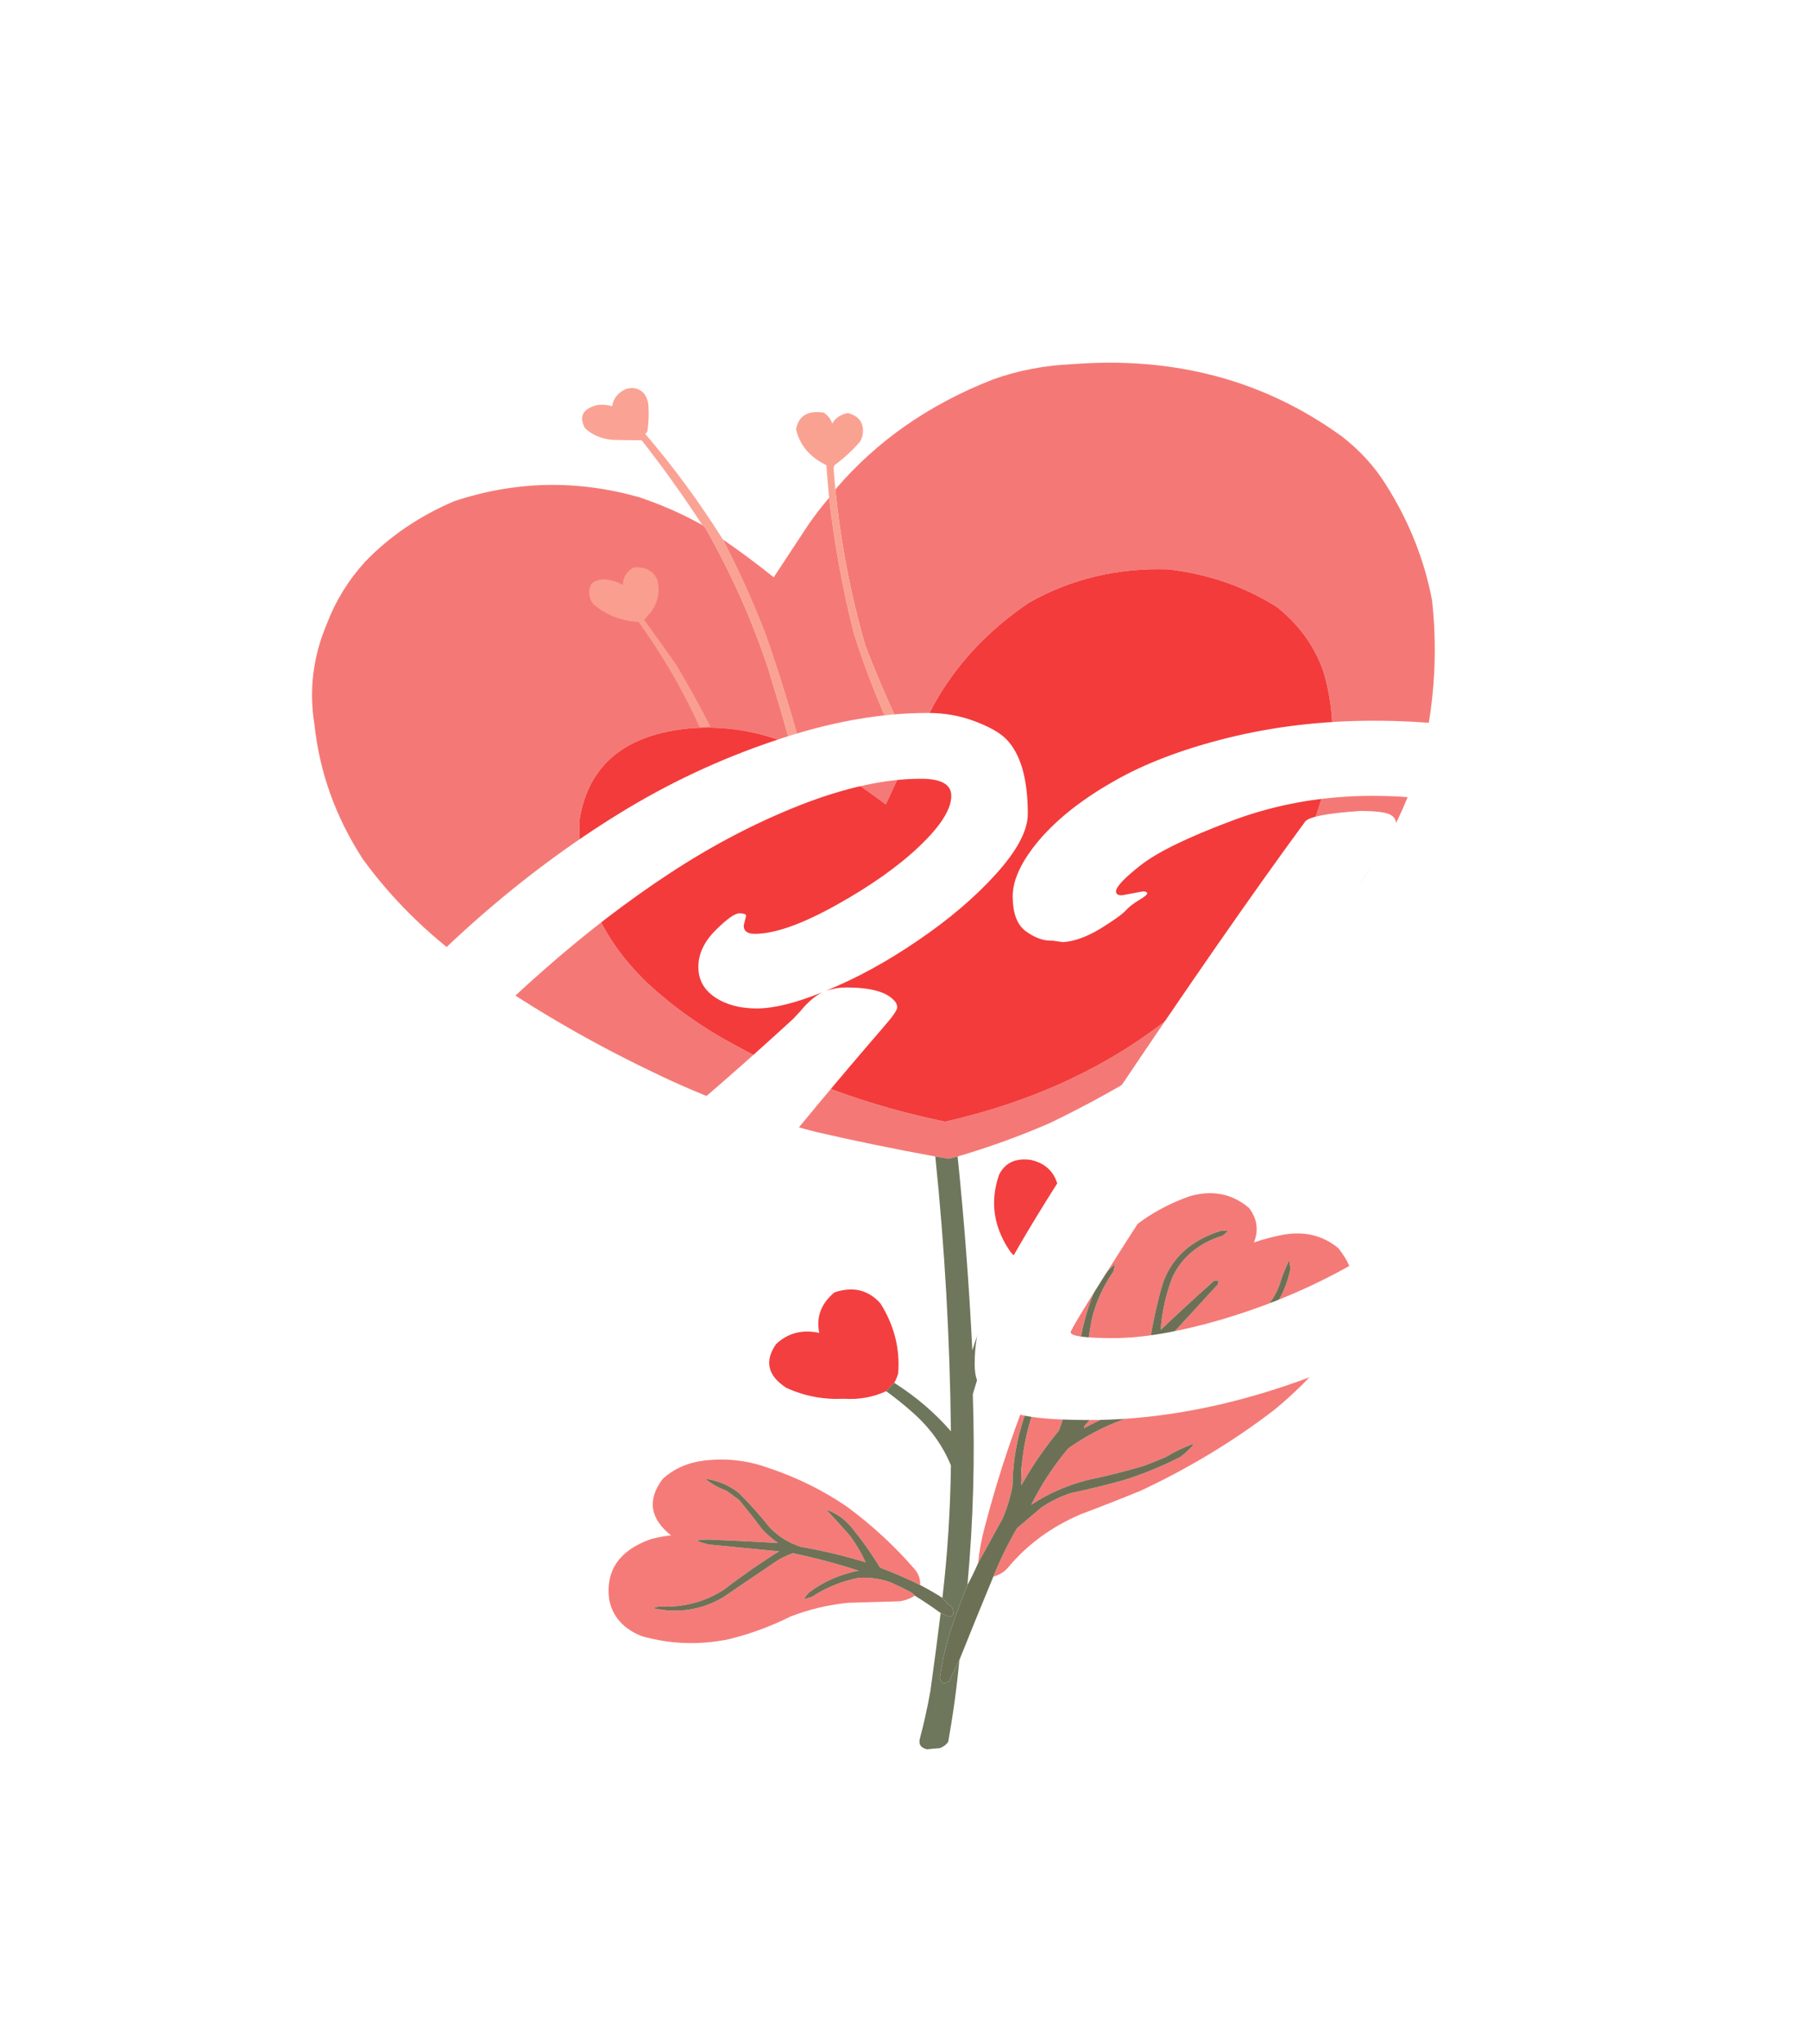 <svg width="116" height="131" viewBox="0 0 116 131" fill="none" xmlns="http://www.w3.org/2000/svg">
<path opacity="0.996" fill-rule="evenodd" clip-rule="evenodd" d="M61.406 74.112C61.215 74.16 61.025 74.209 60.833 74.258C60.548 74.201 60.262 74.153 59.975 74.112C57.402 73.645 54.845 73.119 52.305 72.535C48.578 71.57 45.029 70.26 41.659 68.605C37.537 66.624 33.664 64.343 30.041 61.764C27.358 59.815 25.097 57.575 23.258 55.044C21.525 52.367 20.495 49.505 20.167 46.456C19.802 44.232 20.069 42.065 20.969 39.955C21.52 38.502 22.341 37.175 23.43 35.977C25.011 34.349 26.909 33.063 29.125 32.119C33.057 30.813 37.026 30.732 41.03 31.877C42.442 32.354 43.778 32.944 45.036 33.648C45.115 33.7 45.182 33.764 45.236 33.842C46.912 36.779 48.266 39.819 49.3 42.963C49.786 44.545 50.253 46.13 50.703 47.718C48.666 46.851 46.51 46.503 44.235 46.675C40.087 47.069 37.731 49.018 37.166 52.521C36.959 56.524 38.409 60.017 41.516 63.001C43.173 64.536 45.033 65.854 47.097 66.956C51.264 69.247 55.766 70.888 60.604 71.88C68.657 70.056 75.058 66.256 79.807 60.478C82.03 57.695 83.652 54.67 84.672 51.405C85.608 48.673 85.684 45.923 84.901 43.157C84.359 41.501 83.357 40.086 81.896 38.912C79.822 37.597 77.495 36.788 74.913 36.486C71.657 36.383 68.681 37.095 65.984 38.621C63.353 40.398 61.321 42.573 59.889 45.147C59.364 46.148 58.859 47.151 58.372 48.155C58.377 48.02 58.348 47.891 58.286 47.767C57.25 45.665 56.315 43.53 55.482 41.362C54.539 38.072 53.9 34.741 53.564 31.367C56.207 28.262 59.584 25.909 63.695 24.308C65.323 23.731 67.021 23.407 68.789 23.337C75.317 22.832 81.06 24.368 86.017 27.947C87.175 28.837 88.12 29.864 88.85 31.028C90.333 33.36 91.325 35.834 91.826 38.451C92.146 41.341 92.032 44.219 91.483 47.087C90.68 50.828 89.039 54.272 86.561 57.422C84.774 59.747 82.684 61.873 80.293 63.802C76.369 66.968 72.057 69.685 67.358 71.953C65.433 72.793 63.448 73.513 61.406 74.112Z" fill="#F47976"/>
<path opacity="0.952" fill-rule="evenodd" clip-rule="evenodd" d="M46.352 34.569C47.369 36.536 48.275 38.542 49.071 40.586C49.937 43.071 50.71 45.561 51.389 48.058C51.139 47.968 50.91 47.855 50.702 47.718C50.253 46.13 49.786 44.545 49.3 42.963C48.266 39.819 46.912 36.779 45.236 33.842C45.182 33.764 45.115 33.7 45.036 33.648C43.826 31.791 42.529 29.979 41.144 28.213C40.537 28.212 39.926 28.204 39.313 28.189C38.592 28.139 37.991 27.888 37.51 27.437C37.104 26.697 37.362 26.203 38.282 25.957C38.615 25.911 38.94 25.936 39.255 26.03C39.328 25.541 39.614 25.177 40.114 24.939C40.581 24.79 40.972 24.879 41.287 25.205C41.44 25.415 41.535 25.641 41.573 25.885C41.621 26.469 41.602 27.051 41.516 27.631C41.489 27.701 41.442 27.757 41.373 27.801C43.213 29.957 44.872 32.213 46.352 34.569Z" fill="#FA9F8F"/>
<path opacity="0.966" fill-rule="evenodd" clip-rule="evenodd" d="M53.564 31.367C53.9 34.741 54.539 38.072 55.482 41.362C56.315 43.53 57.25 45.665 58.286 47.767C58.348 47.891 58.377 48.02 58.372 48.155C58.298 48.36 58.203 48.554 58.086 48.737C56.739 46.081 55.623 43.347 54.738 40.537C54.019 37.677 53.495 34.798 53.164 31.901C53.099 31.207 53.041 30.512 52.992 29.815C51.93 29.295 51.281 28.527 51.046 27.51C51.212 26.641 51.803 26.285 52.82 26.443C53.095 26.625 53.276 26.859 53.364 27.146C53.573 26.783 53.907 26.556 54.366 26.467C55.024 26.642 55.348 27.031 55.339 27.631C55.336 27.871 55.27 28.098 55.138 28.311C54.663 28.867 54.12 29.368 53.507 29.815C53.488 29.879 53.469 29.944 53.45 30.009C53.492 30.462 53.53 30.914 53.564 31.367Z" fill="#FA9F8F"/>
<path opacity="0.996" fill-rule="evenodd" clip-rule="evenodd" d="M53.164 31.901C53.495 34.798 54.019 37.677 54.737 40.537C55.623 43.347 56.739 46.081 58.086 48.737C57.673 49.679 57.244 50.617 56.798 51.551C55.098 50.263 53.295 49.098 51.389 48.058C50.71 45.561 49.937 43.071 49.071 40.586C48.275 38.542 47.369 36.536 46.352 34.569C47.472 35.34 48.559 36.148 49.615 36.995C50.349 35.88 51.084 34.764 51.819 33.648C52.236 33.044 52.685 32.462 53.164 31.901Z" fill="#F57A77"/>
<path fill-rule="evenodd" clip-rule="evenodd" d="M40.629 36.365C41.359 36.306 41.865 36.565 42.146 37.141C42.333 37.88 42.2 38.575 41.745 39.227C41.579 39.384 41.436 39.554 41.316 39.737C42 40.678 42.677 41.624 43.348 42.575C44.129 43.884 44.864 45.21 45.551 46.553C45.325 46.602 45.096 46.618 44.864 46.602C43.801 44.249 42.494 42.002 40.944 39.858C39.799 39.785 38.826 39.397 38.025 38.694C37.744 38.286 37.706 37.866 37.91 37.432C38.215 37.157 38.587 37.068 39.026 37.165C39.358 37.218 39.663 37.324 39.942 37.481C39.949 36.999 40.178 36.627 40.629 36.365Z" fill="#FA9F8F"/>
<path fill-rule="evenodd" clip-rule="evenodd" d="M50.702 47.718C50.911 47.855 51.139 47.968 51.389 48.058C53.295 49.098 55.098 50.263 56.798 51.551C57.244 50.617 57.673 49.679 58.086 48.737C58.203 48.554 58.298 48.36 58.372 48.155C58.859 47.151 59.364 46.148 59.889 45.147C61.321 42.573 63.353 40.398 65.984 38.621C68.681 37.095 71.657 36.383 74.913 36.486C77.495 36.788 79.822 37.597 81.896 38.912C83.357 40.086 84.359 41.501 84.901 43.157C85.684 45.923 85.608 48.673 84.672 51.405C83.652 54.67 82.03 57.695 79.807 60.478C75.058 66.256 68.657 70.056 60.604 71.88C55.766 70.888 51.264 69.247 47.097 66.956C45.033 65.854 43.173 64.536 41.516 63.001C38.409 60.017 36.959 56.524 37.166 52.521C37.731 49.018 40.087 47.069 44.235 46.675C46.51 46.503 48.666 46.851 50.702 47.718Z" fill="#F33B3B"/>
<path opacity="0.952" fill-rule="evenodd" clip-rule="evenodd" d="M59.975 74.112C60.262 74.153 60.548 74.201 60.833 74.258C61.025 74.209 61.215 74.16 61.406 74.112C61.831 78.246 62.145 82.386 62.35 86.533C62.617 85.675 62.941 84.835 63.323 84.01C63.948 82.869 64.587 81.737 65.24 80.614C65.451 80.713 65.662 80.809 65.87 80.905C64.706 82.643 63.838 84.487 63.266 86.436C62.97 87.406 62.674 88.376 62.379 89.347C62.523 93.427 62.409 97.502 62.035 101.574C61.635 102.567 61.263 103.57 60.919 104.582C60.629 105.549 60.409 106.528 60.261 107.517C60.339 107.879 60.539 107.952 60.862 107.735C61.077 107.276 61.297 106.823 61.52 106.377C61.355 108.13 61.116 109.877 60.804 111.617C60.677 111.806 60.496 111.943 60.261 112.029C59.992 112.043 59.725 112.067 59.459 112.102C59.068 112.021 58.906 111.811 58.973 111.471C59.246 110.443 59.475 109.408 59.66 108.366C59.894 106.701 60.113 105.035 60.318 103.369C60.508 103.449 60.699 103.53 60.89 103.611C61.085 103.573 61.161 103.468 61.119 103.296C61.12 103.184 61.091 103.079 61.033 102.981C60.799 102.806 60.598 102.612 60.432 102.398C60.761 99.575 60.942 96.745 60.976 93.908C60.446 92.619 59.626 91.487 58.515 90.511C57.977 90.031 57.414 89.578 56.827 89.153C56.977 88.961 57.149 88.783 57.342 88.619C58.734 89.501 59.946 90.535 60.976 91.724C60.914 85.842 60.581 79.972 59.975 74.112Z" fill="#676F54"/>
<path opacity="0.98" fill-rule="evenodd" clip-rule="evenodd" d="M65.87 80.905C65.662 80.809 65.451 80.713 65.24 80.614C65.008 80.474 64.827 80.296 64.697 80.08C63.691 78.549 63.482 76.948 64.067 75.276C64.45 74.512 65.127 74.197 66.099 74.33C66.855 74.502 67.38 74.898 67.673 75.519C67.749 75.714 67.826 75.908 67.902 76.101C68.589 75.715 69.342 75.578 70.163 75.689C71.174 75.891 71.689 76.433 71.708 77.314C71.556 78.454 70.926 79.351 69.819 80.007C68.622 80.693 67.306 80.993 65.87 80.905Z" fill="#F23B3B"/>
<path opacity="0.99" fill-rule="evenodd" clip-rule="evenodd" d="M63.695 101.04C64.12 99.979 64.626 98.943 65.212 97.935C65.739 97.487 66.264 97.042 66.786 96.6C67.357 96.214 67.987 95.907 68.674 95.678C69.814 95.441 70.94 95.166 72.051 94.854C73.331 94.454 74.552 93.953 75.714 93.35C76.013 93.121 76.28 92.87 76.516 92.598C76.497 92.582 76.477 92.565 76.458 92.549C75.872 92.766 75.318 93.032 74.799 93.35C74.329 93.557 73.852 93.751 73.368 93.932C72.165 94.288 70.943 94.595 69.705 94.854C68.392 95.195 67.2 95.721 66.127 96.431C66.762 95.154 67.553 93.949 68.503 92.816C69.561 92.065 70.725 91.451 71.994 90.972C72.845 90.71 73.703 90.468 74.57 90.245C76.526 89.805 78.472 89.337 80.408 88.837C81.321 88.596 82.046 88.144 82.583 87.479C82.429 87.49 82.276 87.522 82.125 87.576C81.492 87.998 80.787 88.305 80.007 88.498C77.49 89.043 74.99 89.642 72.509 90.293C71.439 90.595 70.437 91.007 69.504 91.53C69.507 91.444 69.545 91.363 69.619 91.288C71.013 89.701 72.472 88.157 73.997 86.654C74.64 86.386 75.307 86.176 76.001 86.023C79.83 86.069 82.081 84.492 82.754 81.293C82.715 81.116 82.687 80.939 82.668 80.759C82.414 81.276 82.204 81.809 82.039 82.36C81.611 83.499 80.8 84.38 79.606 85.004C79.082 85.228 78.529 85.374 77.947 85.441C76.89 85.463 75.86 85.592 74.856 85.829C75.934 84.657 77.012 83.484 78.09 82.312C78.118 82.233 78.127 82.152 78.118 82.069C78.021 82.061 77.925 82.07 77.832 82.093C76.676 83.122 75.541 84.165 74.427 85.223C74.508 84.082 74.756 82.966 75.171 81.875C75.775 80.57 76.853 79.672 78.404 79.182C78.519 79.085 78.633 78.988 78.748 78.891C78.576 78.859 78.404 78.859 78.233 78.891C76.323 79.507 75.092 80.647 74.541 82.312C74.201 83.498 73.934 84.694 73.74 85.902C72.557 86.969 71.374 88.037 70.191 89.104C69.749 89.559 69.33 90.029 68.932 90.511C69.156 89.53 69.366 88.544 69.562 87.552C69.677 86.528 69.829 85.51 70.019 84.495C70.286 83.428 70.744 82.426 71.393 81.487C71.434 81.32 71.472 81.159 71.508 81.002C70.934 81.489 70.495 82.055 70.191 82.7C69.579 84.193 69.217 85.729 69.104 87.309C68.826 88.789 68.425 90.245 67.902 91.676C67.025 92.736 66.252 93.852 65.584 95.023C65.527 94.644 65.508 94.256 65.526 93.859C65.704 91.915 66.266 90.055 67.215 88.279C67.256 88.101 67.275 87.923 67.272 87.746C67.171 87.868 67.057 87.981 66.929 88.085C65.621 90.335 64.954 92.712 64.925 95.218C64.796 95.93 64.587 96.626 64.296 97.304C63.768 98.264 63.243 99.218 62.722 100.166C62.797 99.382 62.94 98.605 63.151 97.838C64.057 94.36 65.221 90.948 66.643 87.6C67.773 85.069 69.204 82.676 70.935 80.419C72.27 78.705 74.055 77.452 76.287 76.659C77.74 76.242 79.009 76.492 80.093 77.411C80.614 78.102 80.719 78.838 80.408 79.619C80.997 79.42 81.607 79.258 82.239 79.134C83.618 78.878 84.811 79.161 85.816 79.983C86.959 81.415 87.188 82.951 86.503 84.592C86.147 85.455 85.67 86.263 85.072 87.018C84.085 88.212 82.969 89.319 81.724 90.341C79.101 92.355 76.239 94.085 73.139 95.533C71.87 96.053 70.592 96.554 69.304 97.037C67.413 97.847 65.859 98.987 64.639 100.458C64.393 100.74 64.078 100.934 63.695 101.04Z" fill="#F47976"/>
<path opacity="0.995" fill-rule="evenodd" clip-rule="evenodd" d="M63.695 101.04C62.958 102.819 62.232 104.597 61.52 106.377C61.296 106.823 61.077 107.276 60.862 107.735C60.539 107.952 60.339 107.879 60.261 107.517C60.409 106.528 60.629 105.549 60.919 104.582C61.263 103.57 61.635 102.567 62.035 101.574C62.285 101.116 62.514 100.647 62.722 100.166C63.243 99.218 63.768 98.264 64.296 97.304C64.587 96.626 64.796 95.93 64.925 95.218C64.954 92.712 65.621 90.335 66.929 88.085C67.057 87.981 67.171 87.868 67.272 87.746C67.275 87.923 67.256 88.101 67.215 88.279C66.266 90.055 65.704 91.915 65.526 93.859C65.46 94.287 65.451 94.724 65.498 95.169C65.527 95.119 65.556 95.071 65.584 95.023C66.252 93.852 67.025 92.736 67.902 91.676C68.425 90.244 68.825 88.789 69.104 87.309C69.217 85.729 69.579 84.193 70.191 82.7C70.495 82.055 70.934 81.489 71.507 81.002C71.472 81.159 71.434 81.32 71.393 81.487C70.744 82.426 70.286 83.428 70.019 84.495C69.829 85.51 69.677 86.528 69.561 87.552C69.366 88.544 69.156 89.53 68.932 90.511C69.33 90.028 69.749 89.559 70.191 89.104C71.374 88.037 72.557 86.969 73.74 85.902C73.934 84.694 74.2 83.498 74.541 82.312C75.092 80.647 76.323 79.507 78.233 78.891C78.404 78.859 78.576 78.859 78.748 78.891C78.633 78.988 78.519 79.085 78.404 79.182C76.853 79.672 75.775 80.57 75.171 81.875C74.756 82.966 74.508 84.082 74.427 85.223C75.541 84.165 76.676 83.122 77.832 82.093C77.925 82.07 78.021 82.061 78.118 82.069C78.127 82.152 78.118 82.233 78.09 82.312C77.012 83.484 75.933 84.657 74.856 85.829C75.86 85.592 76.89 85.463 77.947 85.441C78.529 85.374 79.082 85.228 79.606 85.004C80.8 84.38 81.611 83.499 82.039 82.36C82.204 81.809 82.414 81.276 82.668 80.759C82.687 80.939 82.715 81.116 82.754 81.293C82.081 84.492 79.83 86.069 76.001 86.023C75.307 86.176 74.64 86.386 73.997 86.654C72.472 88.157 71.013 89.701 69.619 91.288C69.545 91.363 69.507 91.444 69.504 91.53C70.437 91.007 71.439 90.595 72.509 90.293C74.99 89.642 77.49 89.043 80.007 88.498C80.787 88.305 81.492 87.998 82.125 87.576C82.276 87.522 82.429 87.49 82.583 87.479C82.046 88.144 81.32 88.596 80.408 88.837C78.472 89.337 76.526 89.805 74.57 90.244C73.703 90.468 72.844 90.71 71.994 90.972C70.725 91.451 69.561 92.065 68.503 92.816C67.553 93.949 66.761 95.154 66.127 96.431C67.2 95.721 68.392 95.195 69.705 94.854C70.943 94.595 72.165 94.288 73.368 93.932C73.852 93.751 74.329 93.557 74.799 93.35C75.318 93.032 75.872 92.766 76.458 92.549C76.477 92.565 76.497 92.582 76.516 92.598C76.28 92.87 76.013 93.121 75.714 93.35C74.552 93.953 73.33 94.454 72.051 94.854C70.94 95.166 69.814 95.441 68.674 95.678C67.987 95.907 67.357 96.214 66.786 96.6C66.264 97.042 65.739 97.487 65.212 97.935C64.626 98.943 64.12 99.979 63.695 101.04Z" fill="#6C7156"/>
<path opacity="0.98" fill-rule="evenodd" clip-rule="evenodd" d="M57.342 88.619C57.149 88.783 56.977 88.961 56.827 89.153C55.982 89.54 55.076 89.702 54.108 89.638C52.794 89.7 51.563 89.465 50.416 88.934C49.227 88.161 49.008 87.231 49.758 86.145C50.51 85.425 51.435 85.183 52.534 85.417C52.325 84.405 52.649 83.54 53.507 82.821C54.695 82.423 55.677 82.658 56.455 83.525C57.333 84.918 57.714 86.406 57.599 87.988C57.541 88.209 57.456 88.419 57.342 88.619Z" fill="#F23B3B"/>
<path opacity="0.988" fill-rule="evenodd" clip-rule="evenodd" d="M59.002 101.574C58.17 101.164 57.311 100.792 56.426 100.458C55.878 99.544 55.258 98.671 54.566 97.838C54.152 97.339 53.627 96.975 52.992 96.746C53.504 97.299 54.01 97.858 54.509 98.42C54.905 98.962 55.239 99.528 55.51 100.118C54.15 99.704 52.758 99.373 51.332 99.123C50.544 98.858 49.886 98.446 49.357 97.886C48.748 97.12 48.09 96.384 47.383 95.678C46.805 95.219 46.127 94.92 45.351 94.781C45.322 94.789 45.294 94.797 45.265 94.805C45.655 95.108 46.094 95.35 46.581 95.533C46.864 95.73 47.14 95.932 47.411 96.139C47.922 96.762 48.418 97.393 48.9 98.032C49.195 98.347 49.529 98.63 49.901 98.881C48.425 98.799 46.946 98.726 45.465 98.662C45.186 98.663 44.909 98.687 44.636 98.735C44.899 98.826 45.166 98.906 45.437 98.978C46.943 99.126 48.45 99.272 49.958 99.414C48.745 100.168 47.581 100.977 46.467 101.84C45.226 102.656 43.814 103.029 42.232 102.956C42.101 102.996 41.967 103.029 41.831 103.053C43.457 103.408 44.964 103.182 46.353 102.374C47.497 101.598 48.642 100.821 49.787 100.045C50.111 99.836 50.464 99.666 50.846 99.536C52.276 99.835 53.678 100.207 55.052 100.652C53.864 100.892 52.815 101.353 51.904 102.034C51.745 102.188 51.63 102.341 51.561 102.495C51.726 102.425 51.898 102.368 52.076 102.326C52.962 101.74 53.954 101.336 55.052 101.113C55.765 101.069 56.452 101.166 57.113 101.404C57.523 101.586 57.923 101.78 58.315 101.986C58.46 102.053 58.575 102.142 58.658 102.253C58.374 102.444 58.05 102.565 57.685 102.617C56.579 102.649 55.472 102.681 54.365 102.714C53.091 102.847 51.87 103.138 50.702 103.587C49.458 104.213 48.142 104.699 46.753 105.043C44.86 105.437 42.991 105.372 41.144 104.849C39.946 104.366 39.249 103.565 39.055 102.447C38.84 100.624 39.727 99.354 41.717 98.638C42.146 98.521 42.585 98.44 43.033 98.395C41.674 97.318 41.493 96.113 42.489 94.781C43.223 94.11 44.129 93.714 45.208 93.592C46.569 93.44 47.885 93.585 49.157 94.029C51.037 94.647 52.754 95.488 54.308 96.552C55.951 97.766 57.411 99.117 58.687 100.603C58.917 100.898 59.022 101.221 59.002 101.574Z" fill="#F47976"/>
<path fill-rule="evenodd" clip-rule="evenodd" d="M65.526 93.859C65.508 94.256 65.527 94.644 65.584 95.023C65.556 95.071 65.527 95.119 65.498 95.169C65.451 94.724 65.46 94.287 65.526 93.859Z" fill="#C1776A"/>
<path opacity="0.991" fill-rule="evenodd" clip-rule="evenodd" d="M59.002 101.574C59.494 101.83 59.971 102.104 60.432 102.398C60.598 102.612 60.798 102.806 61.033 102.981C61.091 103.079 61.12 103.184 61.119 103.296C61.161 103.468 61.085 103.573 60.89 103.611C60.699 103.53 60.508 103.449 60.318 103.369C59.781 102.978 59.228 102.606 58.658 102.253C58.575 102.142 58.46 102.053 58.315 101.986C57.923 101.78 57.523 101.586 57.113 101.404C56.452 101.166 55.765 101.069 55.052 101.113C53.954 101.336 52.962 101.74 52.076 102.326C51.898 102.368 51.726 102.425 51.561 102.495C51.63 102.341 51.745 102.188 51.904 102.034C52.815 101.353 53.864 100.892 55.052 100.652C53.678 100.207 52.276 99.835 50.846 99.536C50.464 99.666 50.111 99.836 49.787 100.045C48.642 100.822 47.497 101.598 46.352 102.374C44.964 103.182 43.457 103.409 41.831 103.053C41.967 103.029 42.101 102.996 42.232 102.956C43.814 103.029 45.226 102.656 46.467 101.84C47.581 100.977 48.745 100.168 49.958 99.415C48.45 99.272 46.943 99.126 45.437 98.978C45.166 98.906 44.899 98.826 44.636 98.735C44.909 98.687 45.186 98.663 45.465 98.662C46.946 98.726 48.425 98.799 49.901 98.881C49.529 98.63 49.195 98.347 48.9 98.032C48.418 97.393 47.922 96.762 47.411 96.139C47.14 95.932 46.864 95.73 46.581 95.533C46.094 95.351 45.655 95.108 45.265 94.805C45.294 94.797 45.322 94.789 45.351 94.781C46.127 94.92 46.805 95.219 47.383 95.678C48.09 96.384 48.748 97.12 49.357 97.886C49.886 98.446 50.544 98.858 51.332 99.123C52.758 99.373 54.15 99.704 55.51 100.118C55.239 99.528 54.905 98.962 54.509 98.42C54.01 97.858 53.504 97.299 52.992 96.746C53.627 96.975 54.152 97.339 54.566 97.838C55.258 98.671 55.878 99.544 56.426 100.458C57.311 100.792 58.17 101.164 59.002 101.574Z" fill="#6D7156"/>
<g filter="url(#filter0_d_601_1985)">
<path d="M65.906 48.156C65.906 49.219 65.229 50.5 63.875 52C62.521 53.5 60.844 54.927 58.844 56.281C56.865 57.635 54.896 58.708 52.938 59.5C53.375 59.354 53.823 59.281 54.281 59.281C55.823 59.281 56.844 59.562 57.344 60.125C57.469 60.25 57.531 60.396 57.531 60.562C57.531 60.729 57.25 61.135 56.688 61.781C50.833 68.552 45.458 75.271 40.562 81.938C42.562 80.375 44.333 78.885 45.875 77.469C46.729 76.698 47.771 76.312 49 76.312C49.896 76.312 50.448 76.427 50.656 76.656C50.865 76.885 50.969 77.083 50.969 77.25C50.969 77.396 50.833 77.573 50.562 77.781C47.083 80.823 41.406 85.26 33.531 91.094C32.177 92.615 28.76 96.24 23.281 101.969C22.302 102.969 21.219 103.469 20.031 103.469C17.719 103.469 16.562 102.823 16.562 101.531C16.562 100.969 17.01 100.073 17.906 98.844C19.198 96.948 22.354 94.083 27.375 90.25C28.479 89.021 30.385 86.938 33.094 84C38.219 78.417 41.312 74.833 42.375 73.25C39.542 75.938 37.396 77.833 35.938 78.938C34.479 80.042 33.125 81 31.875 81.812C30.646 82.625 29.51 83.281 28.469 83.781C23.427 86.198 19.833 86.208 17.688 83.812C16.604 82.625 16.062 80.885 16.062 78.594C16.062 76.281 16.698 73.74 17.969 70.969C19.24 68.198 20.938 65.469 23.062 62.781C25.188 60.073 27.708 57.438 30.625 54.875C33.542 52.312 36.573 50.062 39.719 48.125C42.865 46.188 46.177 44.635 49.656 43.469C53.135 42.281 56.417 41.688 59.5 41.688C60.562 41.688 61.562 41.865 62.5 42.219C63.438 42.573 64.104 42.948 64.5 43.344C65.438 44.281 65.906 45.885 65.906 48.156ZM47.844 54.688L47.688 55.312C47.688 55.667 47.927 55.844 48.406 55.844C49.677 55.844 51.417 55.229 53.625 54C55.833 52.771 57.615 51.51 58.969 50.219C60.323 48.927 61 47.854 61 47C61 46.271 60.354 45.906 59.062 45.906C56.771 45.906 54.188 46.469 51.312 47.594C48.458 48.719 45.667 50.177 42.938 51.969C40.208 53.76 37.521 55.823 34.875 58.156C32.229 60.469 29.917 62.792 27.938 65.125C25.979 67.438 24.396 69.708 23.188 71.938C21.979 74.167 21.375 76.073 21.375 77.656C21.375 78.281 21.552 78.833 21.906 79.312C22.281 79.792 22.823 80.031 23.531 80.031C25.719 80.031 29.24 78.354 34.094 75C38.969 71.646 44.562 67.073 50.875 61.281C50.958 61.198 51.104 61.042 51.312 60.812C51.771 60.25 52.24 59.844 52.719 59.594C51.01 60.281 49.615 60.625 48.531 60.625C47.448 60.625 46.552 60.385 45.844 59.906C45.135 59.427 44.781 58.781 44.781 57.969C44.781 57.135 45.146 56.354 45.875 55.625C46.604 54.896 47.115 54.531 47.406 54.531C47.698 54.531 47.844 54.583 47.844 54.688ZM68.156 56.375L67.5 56.281H67.375C66.854 56.281 66.312 56.073 65.75 55.656C65.208 55.24 64.938 54.5 64.938 53.438C64.938 52.375 65.51 51.167 66.656 49.812C67.823 48.458 69.396 47.219 71.375 46.094C73.354 44.948 75.812 44.01 78.75 43.281C81.708 42.552 84.823 42.188 88.094 42.188C94.781 42.188 100 43.51 103.75 46.156C107.521 48.781 109.406 52.198 109.406 56.406C109.406 59.031 108.823 61.656 107.656 64.281C106.49 66.906 104.927 69.333 102.969 71.562C101.01 73.771 98.708 75.844 96.062 77.781C93.417 79.698 90.646 81.333 87.75 82.688C81.5 85.562 75.521 87 69.812 87C67 87 65.229 86.771 64.5 86.312C64.229 86.167 63.958 85.948 63.688 85.656C63.438 85.344 63.24 85.135 63.094 85.031C62.698 84.781 62.5 84.25 62.5 83.438C62.5 82.604 62.583 81.854 62.75 81.188C63.375 78.958 66.177 74.125 71.156 66.688C76.156 59.229 80.333 53.219 83.688 48.656C83.917 48.344 85.094 48.115 87.219 47.969C88.094 47.969 88.698 48.031 89.031 48.156C89.365 48.281 89.531 48.51 89.531 48.844C89.531 49.156 88.99 50.073 87.906 51.594C86.823 53.094 83.344 58.375 77.469 67.438C71.594 76.479 68.656 81.125 68.656 81.375C68.656 81.625 69.573 81.75 71.406 81.75C73.26 81.75 75.531 81.365 78.219 80.594C80.927 79.802 83.469 78.771 85.844 77.5C88.219 76.229 90.49 74.76 92.656 73.094C94.823 71.406 96.677 69.688 98.219 67.938C101.594 64.104 103.281 60.698 103.281 57.719C103.281 54.74 101.917 52.208 99.188 50.125C96.479 48.042 92.76 47 88.031 47C84.844 47 81.833 47.531 79 48.594C76.167 49.656 74.219 50.604 73.156 51.438C72.094 52.271 71.562 52.833 71.562 53.125C71.562 53.292 71.688 53.375 71.938 53.375L73.281 53.125C73.469 53.125 73.562 53.167 73.562 53.25C73.562 53.333 73.385 53.479 73.031 53.688C72.677 53.896 72.385 54.125 72.156 54.375C71.948 54.604 71.406 54.99 70.531 55.531C69.656 56.052 68.865 56.333 68.156 56.375Z" fill="white"/>
</g>
<defs>
<filter id="filter0_d_601_1985" x="12.062" y="41.688" width="101.344" height="69.781" filterUnits="userSpaceOnUse" color-interpolation-filters="sRGB">
<feFlood flood-opacity="0" result="BackgroundImageFix"/>
<feColorMatrix in="SourceAlpha" type="matrix" values="0 0 0 0 0 0 0 0 0 0 0 0 0 0 0 0 0 0 127 0" result="hardAlpha"/>
<feOffset dy="4"/>
<feGaussianBlur stdDeviation="2"/>
<feComposite in2="hardAlpha" operator="out"/>
<feColorMatrix type="matrix" values="0 0 0 0 0 0 0 0 0 0 0 0 0 0 0 0 0 0 0.25 0"/>
<feBlend mode="normal" in2="BackgroundImageFix" result="effect1_dropShadow_601_1985"/>
<feBlend mode="normal" in="SourceGraphic" in2="effect1_dropShadow_601_1985" result="shape"/>
</filter>
</defs>
</svg>
